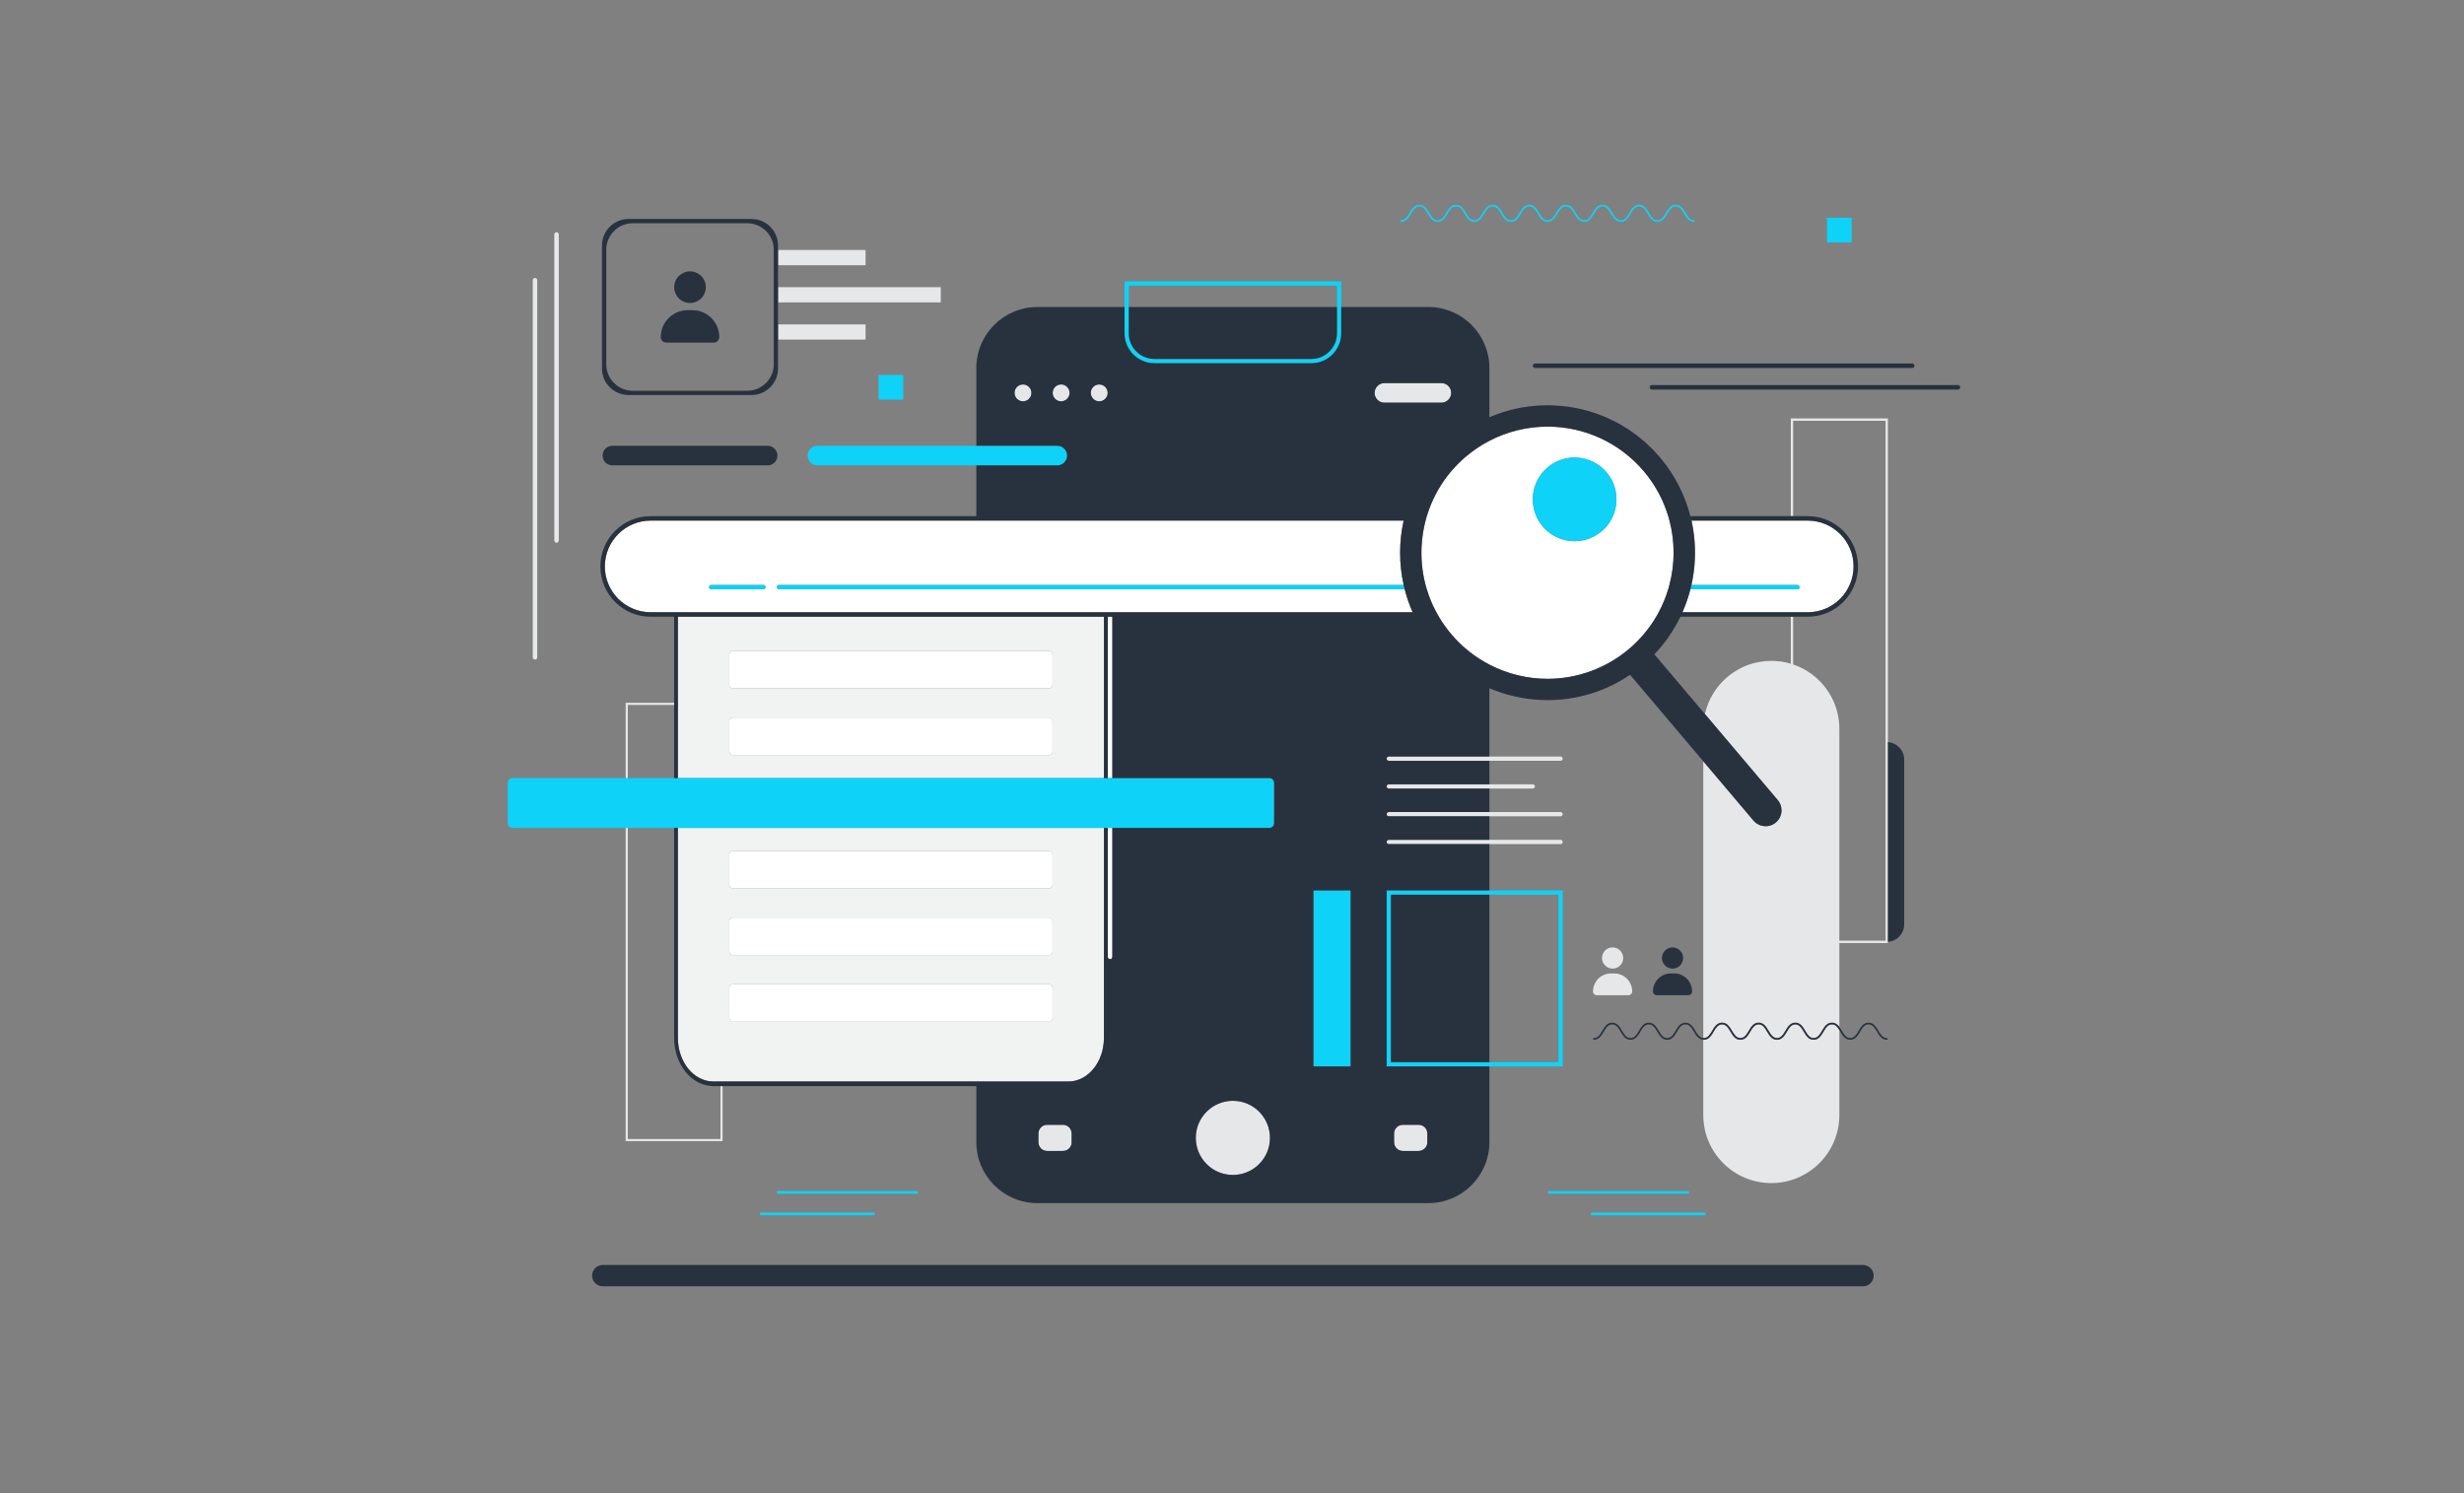 <svg class="illustration" width="1155" height="700" viewBox="0 0 1155 700" fill="none" xmlns="http://www.w3.org/2000/svg">
<rect x="0" y="0" width="1155" height="700" fill="#808080" stroke="none"/>
<path fill-rule="evenodd" clip-rule="evenodd" d="M317.758 289.129H457.648H517.468V364.759H457.648H338.708H337.708H317.758V330.469V329.469V289.129ZM491.698 353.979C492.628 353.979 493.378 353.229 493.378 352.299V338.079C493.378 337.149 492.628 336.399 491.698 336.399H457.648H343.528C342.598 336.399 341.848 337.149 341.848 338.079V352.299C341.848 353.229 342.598 353.979 343.528 353.979H457.648H491.698ZM491.698 322.719C492.628 322.719 493.378 321.969 493.378 321.039V306.819C493.378 305.899 492.628 305.149 491.698 305.149H457.648H343.528C342.598 305.149 341.848 305.899 341.848 306.819V321.039C341.848 321.969 342.598 322.719 343.528 322.719H457.648H491.698ZM337.708 388.129H338.708H457.648H517.468V486.589C517.468 497.849 510.008 507.009 500.838 507.009H457.648H338.708H337.708H334.378C325.208 507.009 317.758 497.849 317.758 486.589V388.129H337.708ZM491.698 478.999C492.628 478.999 493.378 478.249 493.378 477.319V463.099C493.378 462.169 492.628 461.419 491.698 461.419H457.648H343.528C342.598 461.419 341.848 462.169 341.848 463.099V477.319C341.848 478.249 342.598 478.999 343.528 478.999H457.648H491.698ZM491.698 447.739C492.628 447.739 493.378 446.989 493.378 446.069V431.849C493.378 430.919 492.628 430.169 491.698 430.169H457.648H343.528C342.598 430.169 341.848 430.919 341.848 431.849V446.069C341.848 446.989 342.598 447.739 343.528 447.739H457.648H491.698ZM493.378 400.589C493.378 399.659 492.628 398.909 491.698 398.909H457.648H343.528C342.598 398.909 341.848 399.659 341.848 400.589V414.809C341.848 415.739 342.598 416.489 343.528 416.489H457.648H491.698C492.628 416.489 493.378 415.739 493.378 414.809V400.589Z" fill="#F1F2F2"/>
<path fill-rule="evenodd" clip-rule="evenodd" d="M782.28 243.01C782.19 242.66 782.09 242.31 781.98 241.96C779.71 234.45 775.91 227.27 770.53 220.92C759.28 207.63 742.82 200 725.38 200C715.86 200 706.52 202.32 698.16 206.66C694.28 208.67 690.6 211.13 687.22 213.99C678.39 221.46 672.08 231.14 668.83 241.96L668.83 241.961L668.83 241.962L668.829 241.963L668.829 241.964L668.829 241.965L668.829 241.966L668.828 241.967L668.828 241.968L668.828 241.969L668.828 241.97L668.827 241.971L668.827 241.972C668.718 242.318 668.609 242.664 668.52 243.01C668.42 243.36 668.32 243.71 668.24 244.06C667.37 247.35 666.79 250.75 666.5 254.21C665.93 261.04 666.53 267.79 668.23 274.23C668.4 274.9 668.59 275.57 668.8 276.23C669.92 279.96 671.42 283.58 673.29 287.03C673.47 287.38 673.66 287.73 673.87 288.08C674.06 288.43 674.26 288.78 674.47 289.13C676.16 291.98 678.1 294.72 680.29 297.3C685.33 303.25 691.41 308.07 698.16 311.57C706.48 315.9 715.81 318.23 725.45 318.23C739.39 318.23 752.94 313.26 763.6 304.23C768.81 299.82 773.06 294.7 776.34 289.13C776.55 288.78 776.75 288.43 776.94 288.08C777.14 287.73 777.33 287.38 777.51 287.03C779.37 283.57 780.86 279.95 781.98 276.23C782.18 275.56 782.37 274.9 782.53 274.23C785.13 264.39 785.17 253.98 782.57 244.06C782.48 243.71 782.39 243.36 782.28 243.01ZM756.07 241.96C755.92 242.31 755.75 242.66 755.56 243.01C755.39 243.37 755.2 243.72 755 244.06C753.91 245.91 752.5 247.61 750.77 249.07C742.5 256.07 730.13 255.04 723.13 246.77C722.4 245.91 721.76 245 721.21 244.06C721 243.71 720.81 243.36 720.63 243.01C720.45 242.66 720.28 242.32 720.14 241.96C716.73 234.23 718.65 224.87 725.43 219.13C733.7 212.13 746.07 213.16 753.07 221.43C758.07 227.33 758.97 235.32 756.07 241.96ZM792.64 243.012C792.72 243.362 792.8 243.712 792.87 244.062H792.88C792.81 243.712 792.73 243.362 792.65 243.012H792.64ZM847.38 244.059H840.53H839.44H792.88C794.33 250.599 794.82 257.299 794.35 263.929C794.32 264.469 794.28 265.009 794.22 265.539C794.18 266.079 794.12 266.619 794.05 267.149C793.86 268.729 793.63 270.299 793.34 271.869C793.23 272.429 793.12 272.989 793 273.549C792.96 273.779 792.91 273.999 792.85 274.229H839.44H840.53H842.53C843.08 274.229 843.53 274.679 843.53 275.229C843.53 275.789 843.08 276.229 842.53 276.229H840.53H839.44H792.37L792.25 276.709C792.13 277.209 791.99 277.699 791.84 278.189C791.823 278.232 791.813 278.282 791.805 278.327L791.8 278.349C791.66 278.849 791.51 279.339 791.35 279.829C790.7 281.899 789.95 283.949 789.11 285.959C788.996 286.234 788.875 286.503 788.754 286.775L788.753 286.775L788.753 286.777C788.715 286.861 788.678 286.944 788.64 287.029C788.49 287.379 788.33 287.729 788.17 288.079C788.141 288.141 788.112 288.203 788.084 288.265L788.083 288.266C787.993 288.46 787.904 288.652 787.82 288.849C787.88 288.719 787.94 288.591 788 288.464C788.06 288.336 788.12 288.209 788.18 288.079L788.183 288.072C788.342 287.724 788.501 287.376 788.65 287.029H839.44H840.53H847.38C859.23 287.029 868.86 277.389 868.86 265.539C868.86 253.699 859.23 244.059 847.38 244.059ZM783.77 296.16C783.18 297.09 782.56 298.01 781.92 298.92C782.57 298.01 783.18 297.09 783.77 296.16ZM774.17 210.121C775.55 211.491 776.89 212.941 778.17 214.461C785.16 222.721 789.88 232.141 792.38 241.961L792.382 241.969L792.382 241.971C792.472 242.317 792.561 242.664 792.64 243.011L792.37 241.961C789.87 232.141 785.15 222.721 778.16 214.461C776.88 212.941 775.54 211.501 774.17 210.121ZM765.38 202.699C766.41 203.439 767.42 204.199 768.41 204.989C767.42 204.189 766.41 203.429 765.38 202.699ZM764.12 316.369C761.92 317.859 759.65 319.209 757.34 320.409C759.65 319.199 761.91 317.849 764.11 316.359L764.12 316.369ZM519.3 448.599C519.3 449.179 519.77 449.649 520.35 449.649C520.93 449.649 521.4 449.179 521.4 448.599V388.129H519.3V448.599ZM519.3 289.129H521.4V364.759H519.3V289.129ZM519.23 276.229H518.35H517.47H457.65H365.15C364.6 276.229 364.15 275.789 364.15 275.229C364.15 274.679 364.6 274.229 365.15 274.229H457.65H517.47H518.35H519.23H657.96C655.74 264.269 655.76 253.949 657.96 244.059H457.65H305C293.15 244.059 283.52 253.699 283.52 265.539C283.52 277.389 293.15 287.029 305 287.029H316H316.88H317.76H457.65H517.47H518.35H519.23H519.3H521.4H662.17C660.62 283.519 659.37 279.899 658.44 276.229H519.23ZM357.87 276.229H333.36C332.81 276.229 332.36 275.789 332.36 275.229C332.36 274.679 332.81 274.229 333.36 274.229H357.87C358.42 274.229 358.87 274.679 358.87 275.229C358.87 275.789 358.42 276.229 357.87 276.229ZM457.65 461.422H491.7C492.63 461.422 493.38 462.172 493.38 463.102V477.322C493.38 478.252 492.63 479.002 491.7 479.002H457.65H343.53C342.6 479.002 341.85 478.252 341.85 477.322V463.102C341.85 462.172 342.6 461.422 343.53 461.422H457.65ZM491.7 430.172H457.65H343.53C342.6 430.172 341.85 430.922 341.85 431.852V446.072C341.85 446.992 342.6 447.742 343.53 447.742H457.65H491.7C492.63 447.742 493.38 446.992 493.38 446.072V431.852C493.38 430.922 492.63 430.172 491.7 430.172ZM457.65 398.91H491.7C492.63 398.91 493.38 399.66 493.38 400.59V414.81C493.38 415.74 492.63 416.49 491.7 416.49H457.65H343.53C342.6 416.49 341.85 415.74 341.85 414.81V400.59C341.85 399.66 342.6 398.91 343.53 398.91H457.65ZM491.7 336.398H457.65H343.53C342.6 336.398 341.85 337.148 341.85 338.078V352.298C341.85 353.228 342.6 353.978 343.53 353.978H457.65H491.7C492.63 353.978 493.38 353.228 493.38 352.298V338.078C493.38 337.148 492.63 336.398 491.7 336.398ZM457.65 305.148H491.7C492.63 305.148 493.38 305.898 493.38 306.818V321.038C493.38 321.968 492.63 322.718 491.7 322.718H457.65H343.53C342.6 322.718 341.85 321.968 341.85 321.038V306.818C341.85 305.898 342.6 305.148 343.53 305.148H457.65Z" fill="white"/>
<path fill-rule="evenodd" clip-rule="evenodd" d="M656.75 104.02C659.102 104.02 660.252 102.109 661.364 100.262L661.39 100.22C662.43 98.46 663.42 96.8 665.34 96.8C667.244 96.8 668.234 98.45 669.28 100.194L669.29 100.21L669.292 100.214C670.401 102.082 671.551 104.02 673.93 104.02C676.298 104.02 677.448 102.082 678.558 100.214L678.56 100.21L678.586 100.167C679.626 98.433 680.606 96.8 682.51 96.8C684.414 96.8 685.394 98.433 686.434 100.167L686.46 100.21L686.462 100.214C687.571 102.083 688.721 104.02 691.1 104.02C693.468 104.02 694.618 102.082 695.728 100.214L695.73 100.21L695.756 100.167C696.796 98.433 697.776 96.8 699.68 96.8C701.584 96.8 702.564 98.433 703.604 100.167L703.63 100.21L703.632 100.214C704.741 102.083 705.891 104.02 708.26 104.02C710.638 104.02 711.788 102.082 712.898 100.214L712.9 100.21C713.94 98.46 714.93 96.8 716.84 96.8C718.76 96.8 719.75 98.46 720.79 100.21L720.792 100.214C721.901 102.082 723.051 104.02 725.43 104.02C727.798 104.02 728.948 102.082 730.058 100.214L730.06 100.21L730.086 100.167C731.126 98.433 732.106 96.8 734.01 96.8C735.914 96.8 736.894 98.433 737.934 100.167L737.96 100.21L737.962 100.214C739.071 102.083 740.221 104.02 742.59 104.02C744.968 104.02 746.118 102.082 747.228 100.214L747.23 100.21C748.27 98.46 749.26 96.8 751.18 96.8C753.09 96.8 754.08 98.46 755.12 100.21L755.122 100.214C756.231 102.082 757.381 104.02 759.76 104.02C762.128 104.02 763.278 102.083 764.387 100.214L764.388 100.214L764.39 100.21L764.416 100.167C765.456 98.433 766.436 96.8 768.34 96.8C770.244 96.8 771.224 98.433 772.264 100.167L772.264 100.167L772.29 100.21L772.292 100.214C773.401 102.082 774.551 104.02 776.92 104.02C779.298 104.02 780.448 102.082 781.558 100.214L781.56 100.21C782.6 98.46 783.59 96.8 785.5 96.8C787.42 96.8 788.41 98.46 789.45 100.21L789.452 100.214L789.452 100.214C790.562 102.083 791.712 104.02 794.08 104.02C794.31 104.02 794.48 103.84 794.48 103.61C794.48 103.39 794.31 103.21 794.08 103.21C792.17 103.21 791.18 101.56 790.14 99.8C789.03 97.93 787.88 96 785.5 96C783.13 96 781.98 97.93 780.87 99.8C779.83 101.56 778.84 103.21 776.92 103.21C775.01 103.21 774.02 101.56 772.98 99.8L772.972 99.786L772.971 99.786C771.854 97.92 770.704 96 768.34 96C765.976 96 764.826 97.92 763.708 99.786L763.7 99.8C762.66 101.56 761.68 103.21 759.76 103.21C757.844 103.21 756.864 101.567 755.817 99.812L755.81 99.8C754.7 97.93 753.55 96 751.18 96C748.8 96 747.65 97.93 746.54 99.8C745.5 101.56 744.51 103.21 742.59 103.21C740.68 103.21 739.69 101.56 738.65 99.8L738.641 99.786C737.524 97.92 736.374 96 734.01 96C731.646 96 730.496 97.92 729.378 99.786L729.37 99.8C728.33 101.56 727.34 103.21 725.43 103.21C723.51 103.21 722.52 101.56 721.48 99.8C720.37 97.93 719.22 96 716.84 96C714.47 96 713.32 97.93 712.21 99.8L712.203 99.812V99.812C711.155 101.567 710.176 103.21 708.26 103.21C706.34 103.21 705.36 101.56 704.32 99.8L704.312 99.786C703.194 97.92 702.044 96 699.68 96C697.316 96 696.166 97.92 695.048 99.786L695.04 99.8C694 101.56 693.01 103.21 691.1 103.21C689.18 103.21 688.19 101.56 687.15 99.8C686.04 97.93 684.88 96 682.51 96C680.14 96 678.98 97.93 677.87 99.8C676.83 101.56 675.84 103.21 673.93 103.21C672.01 103.21 671.02 101.56 669.98 99.8L669.972 99.786C668.854 97.92 667.704 96 665.34 96C662.96 96 661.81 97.93 660.7 99.8L660.693 99.812C659.645 101.568 658.665 103.21 656.75 103.21C656.52 103.21 656.34 103.39 656.34 103.61C656.34 103.84 656.52 104.02 656.75 104.02ZM856.4 102.078H867.99V113.668H856.4V102.078ZM840.53 274.23H842.53C843.08 274.23 843.53 274.68 843.53 275.23C843.53 275.79 843.08 276.23 842.53 276.23H840.53H839.44H792.37C792.55 275.57 792.71 274.9 792.85 274.23H839.44H840.53ZM799.02 568.449H746.31C745.95 568.449 745.67 568.729 745.67 569.079C745.67 569.439 745.95 569.719 746.31 569.719H799.02C799.37 569.719 799.65 569.439 799.65 569.079C799.65 568.729 799.37 568.449 799.02 568.449ZM791.14 558.34C791.49 558.34 791.78 558.63 791.78 558.98C791.78 559.33 791.49 559.62 791.14 559.62H726.19C725.84 559.62 725.55 559.33 725.55 558.98C725.55 558.63 725.84 558.34 726.19 558.34H791.14ZM725.43 219.129C718.65 224.869 716.73 234.229 720.14 241.959C720.28 242.319 720.45 242.659 720.63 243.009C720.81 243.359 721 243.709 721.21 244.059C721.76 244.999 722.4 245.909 723.13 246.769C730.13 255.039 742.5 256.069 750.77 249.069C752.5 247.609 753.91 245.909 755 244.059C755.2 243.719 755.39 243.369 755.56 243.009C755.75 242.659 755.92 242.309 756.07 241.959C758.97 235.319 758.07 227.329 753.07 221.429C746.07 213.159 733.7 212.129 725.43 219.129ZM698.16 417.422H732.51V499.942H698.16H649.99V417.422H698.16ZM698.16 497.942H730.51V419.422H698.16H651.99V497.942H698.16ZM615.68 417.422H633.1V499.942H615.68V417.422ZM594.99 364.762H521.4H519.3H519.23H518.35H517.47H457.65H338.71H337.71H317.76H316.88H316H294.29H293.29H240.24C239 364.762 238 365.762 238 367.002V385.892C238 387.132 239 388.132 240.24 388.132H293.29H294.29H316H316.88H317.76H337.71H338.71H457.65H517.47H518.35H519.23H519.3H521.4H594.99C596.23 388.132 597.23 387.132 597.23 385.892V367.002C597.23 365.762 596.23 364.762 594.99 364.762ZM614.67 170.282H541.14C533.41 170.282 527.12 163.992 527.12 156.252V143.922V131.922H628.7V143.922V156.252C628.7 163.992 622.41 170.282 614.67 170.282ZM529.12 133.922V143.922V156.252C529.12 162.882 534.51 168.282 541.14 168.282H614.67C621.3 168.282 626.7 162.882 626.7 156.252V143.922V133.922H529.12ZM365.15 276.23H457.65H517.47H518.35H519.23H658.44C658.27 275.57 658.11 274.9 657.96 274.23H519.23H518.35H517.47H457.65H365.15C364.6 274.23 364.15 274.68 364.15 275.23C364.15 275.79 364.6 276.23 365.15 276.23ZM457.65 218.17H383.19C380.65 218.17 378.6 216.12 378.6 213.58C378.6 212.31 379.11 211.16 379.94 210.33C380.77 209.5 381.92 208.98 383.19 208.98H457.65H495.62C498.15 208.98 500.21 211.04 500.21 213.58C500.21 214.85 499.7 216 498.86 216.83C498.03 217.66 496.88 218.17 495.62 218.17H457.65ZM429.63 558.34H364.68C364.33 558.34 364.04 558.63 364.04 558.98C364.04 559.33 364.33 559.62 364.68 559.62H429.63C429.98 559.62 430.27 559.33 430.27 558.98C430.27 558.63 429.98 558.34 429.63 558.34ZM411.82 175.789H423.41V187.369H411.82V175.789ZM409.51 568.449H356.8C356.45 568.449 356.16 568.729 356.16 569.079C356.16 569.439 356.45 569.719 356.8 569.719H409.51C409.86 569.719 410.15 569.439 410.15 569.079C410.15 568.729 409.86 568.449 409.51 568.449ZM357.87 276.23H333.36C332.81 276.23 332.36 275.79 332.36 275.23C332.36 274.68 332.81 274.23 333.36 274.23H357.87C358.42 274.23 358.87 274.68 358.87 275.23C358.87 275.79 358.42 276.23 357.87 276.23Z" fill="#0ed2f7"/>
<path fill-rule="evenodd" clip-rule="evenodd" d="M260.88 108.859C260.3 108.859 259.83 109.329 259.83 109.909V253.399C259.83 253.979 260.3 254.449 260.88 254.449C261.46 254.449 261.93 253.979 261.93 253.399V109.909C261.93 109.329 261.46 108.859 260.88 108.859ZM364.71 117.191H405.74V124.341H364.71V117.191ZM364.71 134.629H440.98V141.779H364.71V134.629ZM678.9 187.43C679.74 186.6 680.25 185.46 680.25 184.19C680.25 181.65 678.19 179.59 675.65 179.59H648.94C647.67 179.59 646.52 180.1 645.69 180.94C644.86 181.77 644.34 182.92 644.34 184.19C644.34 186.72 646.4 188.78 648.94 188.78H675.65C676.92 188.78 678.07 188.26 678.9 187.43ZM839.44 241.962V196.172H884.96V347.922V441.522V442.092H862.2V481.452C861.35 480.312 860.31 479.442 858.72 479.442C856.34 479.442 855.19 481.372 854.08 483.242C853.04 484.992 852.05 486.652 850.13 486.652C848.22 486.652 847.23 484.992 846.19 483.242C845.08 481.372 843.93 479.442 841.55 479.442C839.18 479.442 838.03 481.372 836.92 483.242L836.895 483.285C835.854 485.019 834.874 486.652 832.97 486.652C831.066 486.652 830.086 485.019 829.046 483.285L829.02 483.242C827.91 481.372 826.76 479.442 824.39 479.442C822.01 479.442 820.86 481.372 819.75 483.242C818.71 484.992 817.72 486.652 815.8 486.652C813.89 486.652 812.9 484.992 811.86 483.242L811.852 483.228L811.852 483.228C810.734 481.362 809.584 479.442 807.22 479.442C804.856 479.442 803.706 481.362 802.589 483.228L802.58 483.242L802.57 483.26C801.534 485.003 800.554 486.652 798.64 486.652C798.56 486.652 798.48 486.652 798.41 486.642V356.892L821.95 384.702C824.6 387.842 829.31 388.232 832.45 385.572C834.19 384.102 835.09 382.002 835.09 379.882C835.09 378.182 834.51 376.472 833.32 375.072L799.18 334.732C802.36 320.472 815.09 309.822 830.31 309.822C833.48 309.822 836.55 310.282 839.44 311.152V289.132H840.53V311.502C845.23 313.082 849.43 315.732 852.86 319.162C858.63 324.932 862.2 332.902 862.2 341.712V440.992H883.86V197.272H840.53V241.962H839.44ZM731.51 354.66H698.16H650.99C650.44 354.66 649.99 355.11 649.99 355.66C649.99 356.21 650.44 356.66 650.99 356.66H698.16H731.51C732.07 356.66 732.51 356.21 732.51 355.66C732.51 355.11 732.07 354.66 731.51 354.66ZM698.16 380.699H731.51C732.07 380.699 732.51 381.149 732.51 381.699C732.51 382.249 732.07 382.699 731.51 382.699H698.16H650.99C650.44 382.699 649.99 382.249 649.99 381.699C649.99 381.149 650.44 380.699 650.99 380.699H698.16ZM731.51 393.719H698.16H650.99C650.44 393.719 649.99 394.169 649.99 394.719C649.99 395.269 650.44 395.719 650.99 395.719H698.16H731.51C732.07 395.719 732.51 395.269 732.51 394.719C732.51 394.169 732.07 393.719 731.51 393.719ZM759.424 445.607C761.365 447.548 761.365 450.694 759.424 452.635C757.483 454.576 754.336 454.576 752.395 452.635C750.454 450.695 750.454 447.548 752.395 445.607C754.336 443.666 757.483 443.666 759.424 445.607ZM755.17 456.352H756.66C761.32 456.352 765.11 460.132 765.11 464.802C765.11 465.762 764.32 466.552 763.36 466.552H748.47C747.51 466.552 746.72 465.762 746.72 464.802C746.72 462.462 747.66 460.352 749.19 458.822C750.72 457.302 752.84 456.352 755.17 456.352ZM698.16 369.68H650.99C650.44 369.68 649.99 369.23 649.99 368.68C649.99 368.13 650.44 367.68 650.99 367.68H698.16H718.49C719.04 367.68 719.49 368.13 719.49 368.68C719.49 369.23 719.04 369.68 718.49 369.68H698.16ZM858.72 480.238C856.8 480.238 855.81 481.898 854.77 483.648C853.66 485.518 852.51 487.448 850.13 487.448C847.76 487.448 846.61 485.518 845.5 483.648C844.46 481.898 843.47 480.238 841.55 480.238C839.64 480.238 838.65 481.898 837.61 483.648L837.602 483.662C836.484 485.528 835.334 487.448 832.97 487.448C830.606 487.448 829.456 485.528 828.339 483.662L828.33 483.648C827.29 481.898 826.3 480.238 824.39 480.238C822.47 480.238 821.48 481.898 820.44 483.648C819.33 485.518 818.18 487.448 815.8 487.448C813.43 487.448 812.28 485.518 811.17 483.648L811.145 483.605C810.104 481.871 809.124 480.238 807.22 480.238C805.316 480.238 804.336 481.871 803.296 483.605L803.27 483.648C802.16 485.518 801.01 487.448 798.64 487.448C798.56 487.448 798.48 487.448 798.41 487.438V522.738C798.41 540.358 812.69 554.638 830.31 554.638C847.92 554.638 862.2 540.358 862.2 522.738V482.888C861.31 481.448 860.35 480.238 858.72 480.238ZM657.56 527.32H664.98C667.23 527.32 669.06 529.14 669.06 531.39V535.5C669.06 537.75 667.23 539.57 664.98 539.57H657.56C655.31 539.57 653.48 537.75 653.48 535.5V531.39C653.48 529.14 655.31 527.32 657.56 527.32ZM577.91 516.059C568.31 516.059 560.52 523.839 560.52 533.449C560.52 543.049 568.31 550.829 577.91 550.829C587.51 550.829 595.3 543.049 595.3 533.449C595.3 523.839 587.51 516.059 577.91 516.059ZM511.31 184.19C511.31 182 513.09 180.23 515.27 180.23C517.46 180.23 519.23 182 519.23 184.19C519.23 186.37 517.46 188.14 515.27 188.14C513.09 188.14 511.31 186.37 511.31 184.19ZM498.26 527.32H490.83C488.58 527.32 486.76 529.14 486.76 531.39V535.5C486.76 537.75 488.58 539.57 490.83 539.57H498.26C500.51 539.57 502.33 537.75 502.33 535.5V531.39C502.33 529.14 500.51 527.32 498.26 527.32ZM501.36 184.19C501.36 186.37 499.58 188.14 497.4 188.14C495.21 188.14 493.44 186.37 493.44 184.19C493.44 182 495.21 180.23 497.4 180.23C499.58 180.23 501.36 182 501.36 184.19ZM479.53 180.23C477.34 180.23 475.57 182 475.57 184.19C475.57 186.37 477.34 188.14 479.53 188.14C481.71 188.14 483.48 186.37 483.48 184.19C483.48 182 481.71 180.23 479.53 180.23ZM405.74 152.078H364.71V159.218H405.74V152.078ZM337.71 533.979H294.29V388.129H293.29V534.979H338.71V509.169H337.71V533.979ZM316 330.469H294.29V364.759H293.29V329.469H316V330.469ZM249.73 131.359C249.73 130.779 250.201 130.309 250.78 130.309C251.36 130.309 251.83 130.779 251.83 131.359V308.169C251.83 308.749 251.36 309.219 250.78 309.219C250.201 309.219 249.73 308.749 249.73 308.169V131.359Z" fill="#E6E7E8"/>
<path fill-rule="evenodd" clip-rule="evenodd" d="M294.629 185.19H352.269C359.139 185.19 364.709 179.61 364.709 172.74V159.22V152.08V141.78V134.63V124.34V117.19V115.1C364.709 108.23 359.139 102.66 352.269 102.66H294.629C287.749 102.66 282.179 108.23 282.179 115.1V172.74C282.179 179.61 287.749 185.19 294.629 185.19ZM284.179 117.1C284.179 110.23 289.749 104.66 296.629 104.66H350.269C357.139 104.66 362.709 110.23 362.709 117.1V170.74C362.709 177.61 357.139 183.19 350.269 183.19H296.629C289.749 183.19 284.179 177.61 284.179 170.74V117.1ZM330.859 134.629C330.859 138.729 327.539 142.049 323.449 142.049C319.349 142.049 316.029 138.729 316.029 134.629C316.029 130.539 319.349 127.219 323.449 127.219C327.539 127.219 330.859 130.539 330.859 134.629ZM541.139 168.282H614.669C621.299 168.282 626.699 162.882 626.699 156.252V143.922H529.119V156.252C529.119 162.882 534.509 168.282 541.139 168.282ZM896.369 172.522H719.559C718.979 172.522 718.509 172.052 718.509 171.472C718.509 170.892 718.979 170.422 719.559 170.422H896.369C896.949 170.422 897.419 170.892 897.419 171.472C897.419 172.052 896.949 172.522 896.369 172.522ZM774.329 180.531H917.819C918.399 180.531 918.869 181.001 918.869 181.581C918.869 182.161 918.399 182.631 917.819 182.631H774.329C773.749 182.631 773.279 182.161 773.279 181.581C773.279 181.001 773.749 180.531 774.329 180.531ZM890.199 350.302C888.839 348.942 886.999 348.052 884.959 347.922V441.522C889.219 441.242 892.589 437.702 892.589 433.372V356.082C892.589 353.822 891.679 351.782 890.199 350.302ZM282.539 593.031H873.279C876.039 593.031 878.279 595.261 878.279 598.031C878.279 600.791 876.039 603.031 873.279 603.031H282.539C279.779 603.031 277.539 600.791 277.539 598.031C277.539 595.261 279.779 593.031 282.539 593.031ZM884.459 486.651C882.545 486.651 881.565 485.003 880.529 483.259L880.519 483.241L880.51 483.227C879.393 481.362 878.243 479.441 875.879 479.441C873.509 479.441 872.359 481.371 871.249 483.241L871.223 483.284C870.183 485.018 869.203 486.651 867.299 486.651C865.394 486.651 864.415 485.018 863.374 483.284L863.349 483.241L863.329 483.208C862.975 482.608 862.611 481.991 862.199 481.451C861.349 480.311 860.309 479.441 858.719 479.441C856.339 479.441 855.189 481.371 854.079 483.241C853.039 484.991 852.049 486.651 850.129 486.651C848.219 486.651 847.229 484.991 846.189 483.241C845.079 481.371 843.929 479.441 841.549 479.441C839.179 479.441 838.029 481.371 836.919 483.241L836.893 483.284C835.853 485.018 834.873 486.651 832.969 486.651C831.065 486.651 830.085 485.019 829.045 483.285L829.019 483.241C827.909 481.371 826.759 479.441 824.389 479.441C822.009 479.441 820.859 481.371 819.749 483.241C818.709 484.991 817.719 486.651 815.799 486.651C813.889 486.651 812.899 484.991 811.859 483.241L811.85 483.227C810.733 481.362 809.583 479.441 807.219 479.441C804.855 479.441 803.705 481.362 802.587 483.227L802.579 483.241L802.568 483.259C801.532 485.003 800.552 486.651 798.639 486.651C798.598 486.651 798.557 486.651 798.518 486.65C798.48 486.649 798.443 486.646 798.409 486.641C796.655 486.513 795.716 484.951 794.717 483.288L794.689 483.241C793.579 481.371 792.429 479.441 790.059 479.441C787.679 479.441 786.529 481.371 785.419 483.241C784.379 484.991 783.389 486.651 781.469 486.651C779.565 486.651 778.585 485.019 777.545 483.285L777.519 483.241C776.409 481.371 775.259 479.441 772.889 479.441C770.509 479.441 769.359 481.371 768.249 483.241C767.209 484.991 766.219 486.651 764.299 486.651C762.394 486.651 761.415 485.018 760.374 483.284L760.349 483.241C759.239 481.371 758.089 479.441 755.709 479.441C753.345 479.441 752.195 481.362 751.077 483.227L751.069 483.241C750.029 484.991 749.039 486.651 747.119 486.651C746.899 486.651 746.719 486.831 746.719 487.051C746.719 487.271 746.899 487.451 747.119 487.451C749.499 487.451 750.649 485.521 751.759 483.651L751.785 483.608C752.825 481.874 753.805 480.241 755.709 480.241C757.629 480.241 758.619 481.901 759.659 483.651L759.667 483.665C760.784 485.531 761.935 487.451 764.299 487.451C766.679 487.451 767.829 485.521 768.939 483.651C769.979 481.901 770.969 480.241 772.889 480.241C774.799 480.241 775.789 481.901 776.829 483.651L776.837 483.666C777.955 485.531 779.105 487.451 781.469 487.451C783.849 487.451 784.999 485.521 786.109 483.651C787.149 481.901 788.139 480.241 790.059 480.241C791.969 480.241 792.959 481.901 793.999 483.651C795.069 485.461 796.179 487.321 798.409 487.441C798.479 487.451 798.559 487.451 798.639 487.451C801.009 487.451 802.159 485.521 803.269 483.651L803.295 483.608C804.335 481.874 805.315 480.241 807.219 480.241C809.123 480.241 810.103 481.874 811.143 483.609L811.169 483.651C812.279 485.521 813.429 487.451 815.799 487.451C818.179 487.451 819.329 485.521 820.439 483.651C821.479 481.901 822.469 480.241 824.389 480.241C826.299 480.241 827.289 481.901 828.329 483.651L828.337 483.666C829.455 485.531 830.605 487.451 832.969 487.451C835.333 487.451 836.483 485.531 837.6 483.665L837.609 483.651C838.649 481.901 839.639 480.241 841.549 480.241C843.469 480.241 844.459 481.901 845.499 483.651C846.609 485.521 847.759 487.451 850.129 487.451C852.509 487.451 853.659 485.521 854.769 483.651C855.809 481.901 856.799 480.241 858.719 480.241C860.349 480.241 861.309 481.451 862.199 482.891C862.282 483.031 862.369 483.17 862.456 483.312C862.489 483.366 862.522 483.42 862.555 483.475C862.59 483.534 862.625 483.592 862.659 483.651L862.667 483.665C863.784 485.531 864.935 487.451 867.299 487.451C869.663 487.451 870.813 485.531 871.93 483.666L871.931 483.665L871.939 483.651L871.949 483.634C872.985 481.89 873.965 480.241 875.879 480.241C877.783 480.241 878.763 481.874 879.803 483.608L879.829 483.651C880.939 485.521 882.089 487.451 884.459 487.451C884.679 487.451 884.859 487.271 884.859 487.051C884.859 486.831 884.679 486.651 884.459 486.651ZM776.559 466.552C775.589 466.552 774.809 465.762 774.809 464.802C774.809 462.462 775.759 460.352 777.279 458.822C778.809 457.302 780.919 456.352 783.259 456.352H784.739C789.409 456.352 793.189 460.132 793.189 464.802C793.189 465.762 792.409 466.552 791.439 466.552H776.559ZM787.514 452.635C789.455 450.695 789.455 447.548 787.514 445.607C785.573 443.666 782.426 443.666 780.485 445.607C778.544 447.548 778.544 450.695 780.485 452.635C782.426 454.576 785.573 454.576 787.514 452.635ZM651.989 419.422H698.159V497.942H651.989V419.422ZM283.809 210.33C284.639 209.5 285.789 208.98 287.059 208.98H359.829C362.369 208.98 364.419 211.04 364.419 213.58C364.419 214.85 363.909 216 363.079 216.83C362.249 217.66 361.099 218.17 359.829 218.17H287.059C284.519 218.17 282.469 216.12 282.469 213.58C282.469 212.31 282.979 211.16 283.809 210.33ZM312.339 160.63H334.549C335.269 160.63 335.919 160.34 336.399 159.86C336.87 159.39 337.159 158.74 337.159 158.02C337.159 151.05 331.519 145.41 324.549 145.41H322.339C318.859 145.41 315.709 146.82 313.419 149.1C311.139 151.38 309.729 154.54 309.729 158.02C309.729 159.46 310.899 160.63 312.339 160.63ZM315.999 289.132H304.999C291.999 289.132 281.419 278.552 281.419 265.542C281.419 252.542 291.999 241.962 304.999 241.962H457.649V218.172H495.619C496.879 218.172 498.029 217.662 498.859 216.832C499.699 216.002 500.209 214.852 500.209 213.582C500.209 211.042 498.149 208.982 495.619 208.982H457.649V172.552C457.649 156.742 470.469 143.922 486.279 143.922H527.119V156.252C527.119 163.992 533.409 170.282 541.139 170.282H614.669C622.409 170.282 628.699 163.992 628.699 156.252V143.922H669.529C685.349 143.922 698.159 156.742 698.159 172.552V195.582C699.429 195.032 700.719 194.532 702.019 194.062C702.969 193.722 703.919 193.402 704.879 193.102C705.829 192.812 706.789 192.532 707.749 192.282C710.639 191.522 713.569 190.952 716.519 190.572C717.449 190.452 718.389 190.352 719.329 190.262C721.349 190.092 723.359 190.002 725.379 190.002C739.489 190.002 753.519 194.302 765.379 202.702C766.409 203.442 767.419 204.202 768.409 204.992C770.409 206.582 772.329 208.292 774.169 210.122C775.539 211.502 776.879 212.942 778.159 214.462C785.149 222.722 789.869 232.142 792.369 241.962L792.639 243.012C792.719 243.362 792.799 243.712 792.869 244.062H792.879C794.329 250.602 794.819 257.302 794.349 263.932C794.309 264.472 794.269 265.002 794.219 265.542C794.169 266.082 794.109 266.622 794.049 267.152C793.859 268.732 793.629 270.302 793.339 271.872C793.229 272.432 793.119 272.992 792.999 273.552C792.974 273.667 792.949 273.779 792.924 273.892C792.899 274.004 792.874 274.117 792.849 274.232C792.699 274.902 792.539 275.562 792.369 276.232L792.249 276.712C792.119 277.202 791.979 277.702 791.839 278.192C791.827 278.221 791.819 278.254 791.812 278.286C791.807 278.309 791.803 278.331 791.799 278.352C791.703 278.671 791.608 278.986 791.512 279.299C791.458 279.477 791.403 279.654 791.349 279.832C790.699 281.902 789.949 283.952 789.109 285.962C788.959 286.322 788.799 286.672 788.639 287.032C788.49 287.38 788.331 287.728 788.172 288.076L788.169 288.082C788.14 288.145 788.111 288.207 788.082 288.268C787.992 288.463 787.902 288.655 787.819 288.852C787.939 288.592 788.059 288.342 788.179 288.082C788.339 287.732 788.499 287.382 788.649 287.032H839.439H840.529H847.379C859.229 287.032 868.859 277.392 868.859 265.542C868.859 253.702 859.229 244.062 847.379 244.062H840.529H839.439H792.879C792.809 243.712 792.729 243.362 792.649 243.012H792.639C792.56 242.665 792.47 242.317 792.381 241.97L792.379 241.962H839.439H840.529H847.379C860.389 241.962 870.959 252.542 870.959 265.542C870.959 278.552 860.389 289.132 847.379 289.132H840.529H839.439H787.679C787.489 289.522 787.299 289.902 787.099 290.292C787.084 290.327 787.066 290.362 787.049 290.397C787.031 290.432 787.014 290.467 786.999 290.502C786.799 290.892 786.599 291.282 786.389 291.672L786.209 292.002C785.969 292.442 785.729 292.882 785.479 293.322C785.209 293.802 784.929 294.282 784.639 294.752C784.359 295.222 784.069 295.692 783.769 296.162C783.179 297.092 782.559 298.012 781.919 298.922C781.069 300.132 780.179 301.312 779.239 302.462C779.029 302.742 778.789 303.032 778.549 303.312C778.399 303.487 778.251 303.662 778.104 303.837C777.956 304.012 777.809 304.187 777.659 304.362C777.542 304.493 777.425 304.624 777.31 304.755C777.09 305.003 776.872 305.25 776.649 305.492C776.269 305.912 775.879 306.332 775.489 306.742L799.179 334.732L833.319 375.072C834.509 376.472 835.089 378.182 835.089 379.882C835.089 382.002 834.189 384.102 832.449 385.572C829.309 388.232 824.599 387.842 821.949 384.702L798.409 356.892L764.119 316.372L764.109 316.362C761.909 317.852 759.649 319.202 757.339 320.412C756.949 320.612 756.559 320.812 756.179 321.002L755.009 321.572C754.619 321.762 754.229 321.942 753.829 322.122C753.439 322.292 753.049 322.472 752.649 322.642C752.42 322.742 752.187 322.838 751.953 322.935C751.789 323.003 751.624 323.072 751.459 323.142C751.371 323.177 751.283 323.212 751.196 323.247C750.887 323.372 750.581 323.495 750.269 323.612C749.869 323.772 749.459 323.922 749.059 324.062C748.729 324.182 748.399 324.302 748.059 324.412C747.809 324.502 747.559 324.592 747.309 324.672C746.959 324.802 746.609 324.912 746.249 325.022C745.669 325.202 745.099 325.372 744.519 325.542C744.039 325.682 743.549 325.812 743.069 325.942C742.089 326.202 741.119 326.432 740.139 326.652C739.659 326.752 739.189 326.852 738.709 326.942C738.371 327.011 738.037 327.07 737.702 327.13C737.552 327.157 737.401 327.184 737.249 327.212C736.789 327.292 736.329 327.362 735.869 327.432C735.749 327.462 735.629 327.482 735.509 327.492C734.619 327.622 733.729 327.732 732.839 327.832C732.349 327.882 731.849 327.932 731.359 327.972C730.379 328.052 729.389 328.112 728.409 328.162C727.419 328.212 726.439 328.232 725.449 328.232C723.327 328.232 721.206 328.123 719.094 327.929C719.059 327.926 719.025 327.922 718.991 327.919C718.964 327.916 718.937 327.913 718.909 327.911C717.963 327.821 717.018 327.712 716.076 327.583C715.995 327.572 715.915 327.561 715.834 327.55L715.744 327.537C714.846 327.41 713.95 327.266 713.057 327.104C713.013 327.096 712.969 327.088 712.926 327.08C712.84 327.065 712.754 327.05 712.668 327.034C711.786 326.868 710.907 326.686 710.031 326.486C709.903 326.457 709.774 326.43 709.646 326.4C708.75 326.191 707.858 325.963 706.97 325.718C706.925 325.705 706.88 325.694 706.836 325.682C706.779 325.668 706.722 325.653 706.666 325.637C705.678 325.359 704.695 325.064 703.719 324.742C702.549 324.362 701.389 323.942 700.239 323.492C699.539 323.222 698.849 322.932 698.159 322.642V354.662H650.989C650.439 354.662 649.989 355.112 649.989 355.662C649.989 356.212 650.439 356.662 650.989 356.662H698.159V367.682H650.989C650.439 367.682 649.989 368.132 649.989 368.682C649.989 369.232 650.439 369.682 650.989 369.682H698.159V380.702H650.989C650.439 380.702 649.989 381.152 649.989 381.702C649.989 382.252 650.439 382.702 650.989 382.702H698.159V393.722H650.989C650.439 393.722 649.989 394.172 649.989 394.722C649.989 395.272 650.439 395.722 650.989 395.722H698.159V417.422H649.989V499.942H698.159V535.402C698.159 551.212 685.349 564.032 669.529 564.032H486.279C470.469 564.032 457.649 551.212 457.649 535.402V509.172H338.709H337.709H334.379C324.249 509.172 315.999 499.042 315.999 486.592V388.132H316.879H317.759V486.592C317.759 497.852 325.209 507.012 334.379 507.012H337.709H338.709H457.649H500.839C510.009 507.012 517.469 497.852 517.469 486.592V388.132H518.349H519.229H519.299V448.602C519.299 449.182 519.769 449.652 520.349 449.652C520.929 449.652 521.399 449.182 521.399 448.602V388.132H594.989C596.229 388.132 597.229 387.132 597.229 385.892V367.002C597.229 365.762 596.229 364.762 594.989 364.762H521.399V289.132H519.299V364.762H519.229H518.349H517.469V289.132H457.649H317.759V329.472V330.472V364.762H316.879H315.999V330.472V329.472V289.132ZM498.259 539.572C500.509 539.572 502.329 537.752 502.329 535.502V531.392C502.329 529.142 500.509 527.322 498.259 527.322H490.829C488.579 527.322 486.759 529.142 486.759 531.392V535.502C486.759 537.752 488.579 539.572 490.829 539.572H498.259ZM560.519 533.452C560.519 543.052 568.309 550.832 577.909 550.832C587.509 550.832 595.299 543.052 595.299 533.452C595.299 523.842 587.509 516.062 577.909 516.062C568.309 516.062 560.519 523.842 560.519 533.452ZM657.559 527.322C655.309 527.322 653.479 529.142 653.479 531.392V535.502C653.479 537.752 655.309 539.572 657.559 539.572H664.979C667.229 539.572 669.059 537.752 669.059 535.502V531.392C669.059 529.142 667.229 527.322 664.979 527.322H657.559ZM475.569 184.192C475.569 186.372 477.339 188.142 479.529 188.142C481.709 188.142 483.479 186.372 483.479 184.192C483.479 182.002 481.709 180.232 479.529 180.232C477.339 180.232 475.569 182.002 475.569 184.192ZM615.679 499.942H633.099V417.422H615.679V499.942ZM698.159 206.662C694.279 208.672 690.599 211.132 687.219 213.992C678.389 221.462 672.079 231.142 668.829 241.962L668.829 241.963C668.719 242.313 668.609 242.662 668.519 243.012C668.419 243.362 668.319 243.712 668.239 244.062C667.369 247.352 666.789 250.752 666.499 254.212C665.929 261.042 666.529 267.792 668.229 274.232C668.399 274.902 668.589 275.572 668.799 276.232C669.919 279.962 671.419 283.582 673.289 287.032C673.469 287.382 673.659 287.732 673.869 288.082C674.059 288.432 674.259 288.782 674.469 289.132C676.159 291.982 678.099 294.722 680.289 297.302C685.329 303.252 691.409 308.072 698.159 311.572C706.479 315.902 715.809 318.232 725.449 318.232C739.389 318.232 752.939 313.262 763.599 304.232C768.809 299.822 773.059 294.702 776.339 289.132C776.549 288.782 776.749 288.432 776.939 288.082C777.139 287.732 777.329 287.382 777.509 287.032C779.369 283.572 780.859 279.952 781.979 276.232C782.179 275.562 782.369 274.902 782.529 274.232C785.129 264.392 785.169 253.982 782.569 244.062C782.479 243.712 782.389 243.362 782.279 243.012C782.189 242.662 782.089 242.312 781.979 241.962C779.709 234.452 775.909 227.272 770.529 220.922C759.279 207.632 742.819 200.002 725.379 200.002C715.859 200.002 706.519 202.322 698.159 206.662ZM648.939 179.592C647.669 179.592 646.519 180.102 645.689 180.942C644.859 181.772 644.339 182.922 644.339 184.192C644.339 186.722 646.399 188.782 648.939 188.782H675.649C676.919 188.782 678.069 188.262 678.899 187.432C679.739 186.602 680.249 185.462 680.249 184.192C680.249 181.652 678.189 179.592 675.649 179.592H648.939ZM519.229 184.192C519.229 182.002 517.459 180.232 515.269 180.232C513.089 180.232 511.309 182.002 511.309 184.192C511.309 186.372 513.089 188.142 515.269 188.142C517.459 188.142 519.229 186.372 519.229 184.192ZM493.439 184.192C493.439 186.372 495.209 188.142 497.399 188.142C499.579 188.142 501.359 186.372 501.359 184.192C501.359 182.002 499.579 180.232 497.399 180.232C495.209 180.232 493.439 182.002 493.439 184.192ZM457.649 244.062H304.999C293.149 244.062 283.519 253.702 283.519 265.542C283.519 277.392 293.149 287.032 304.999 287.032H315.999H316.879H317.759H457.649H517.469H518.349H519.229H519.299H521.399H662.169C660.619 283.522 659.369 279.902 658.439 276.232C658.269 275.572 658.109 274.902 657.959 274.232C655.739 264.272 655.759 253.952 657.959 244.062H457.649Z" fill="#28323F"/>
</svg>